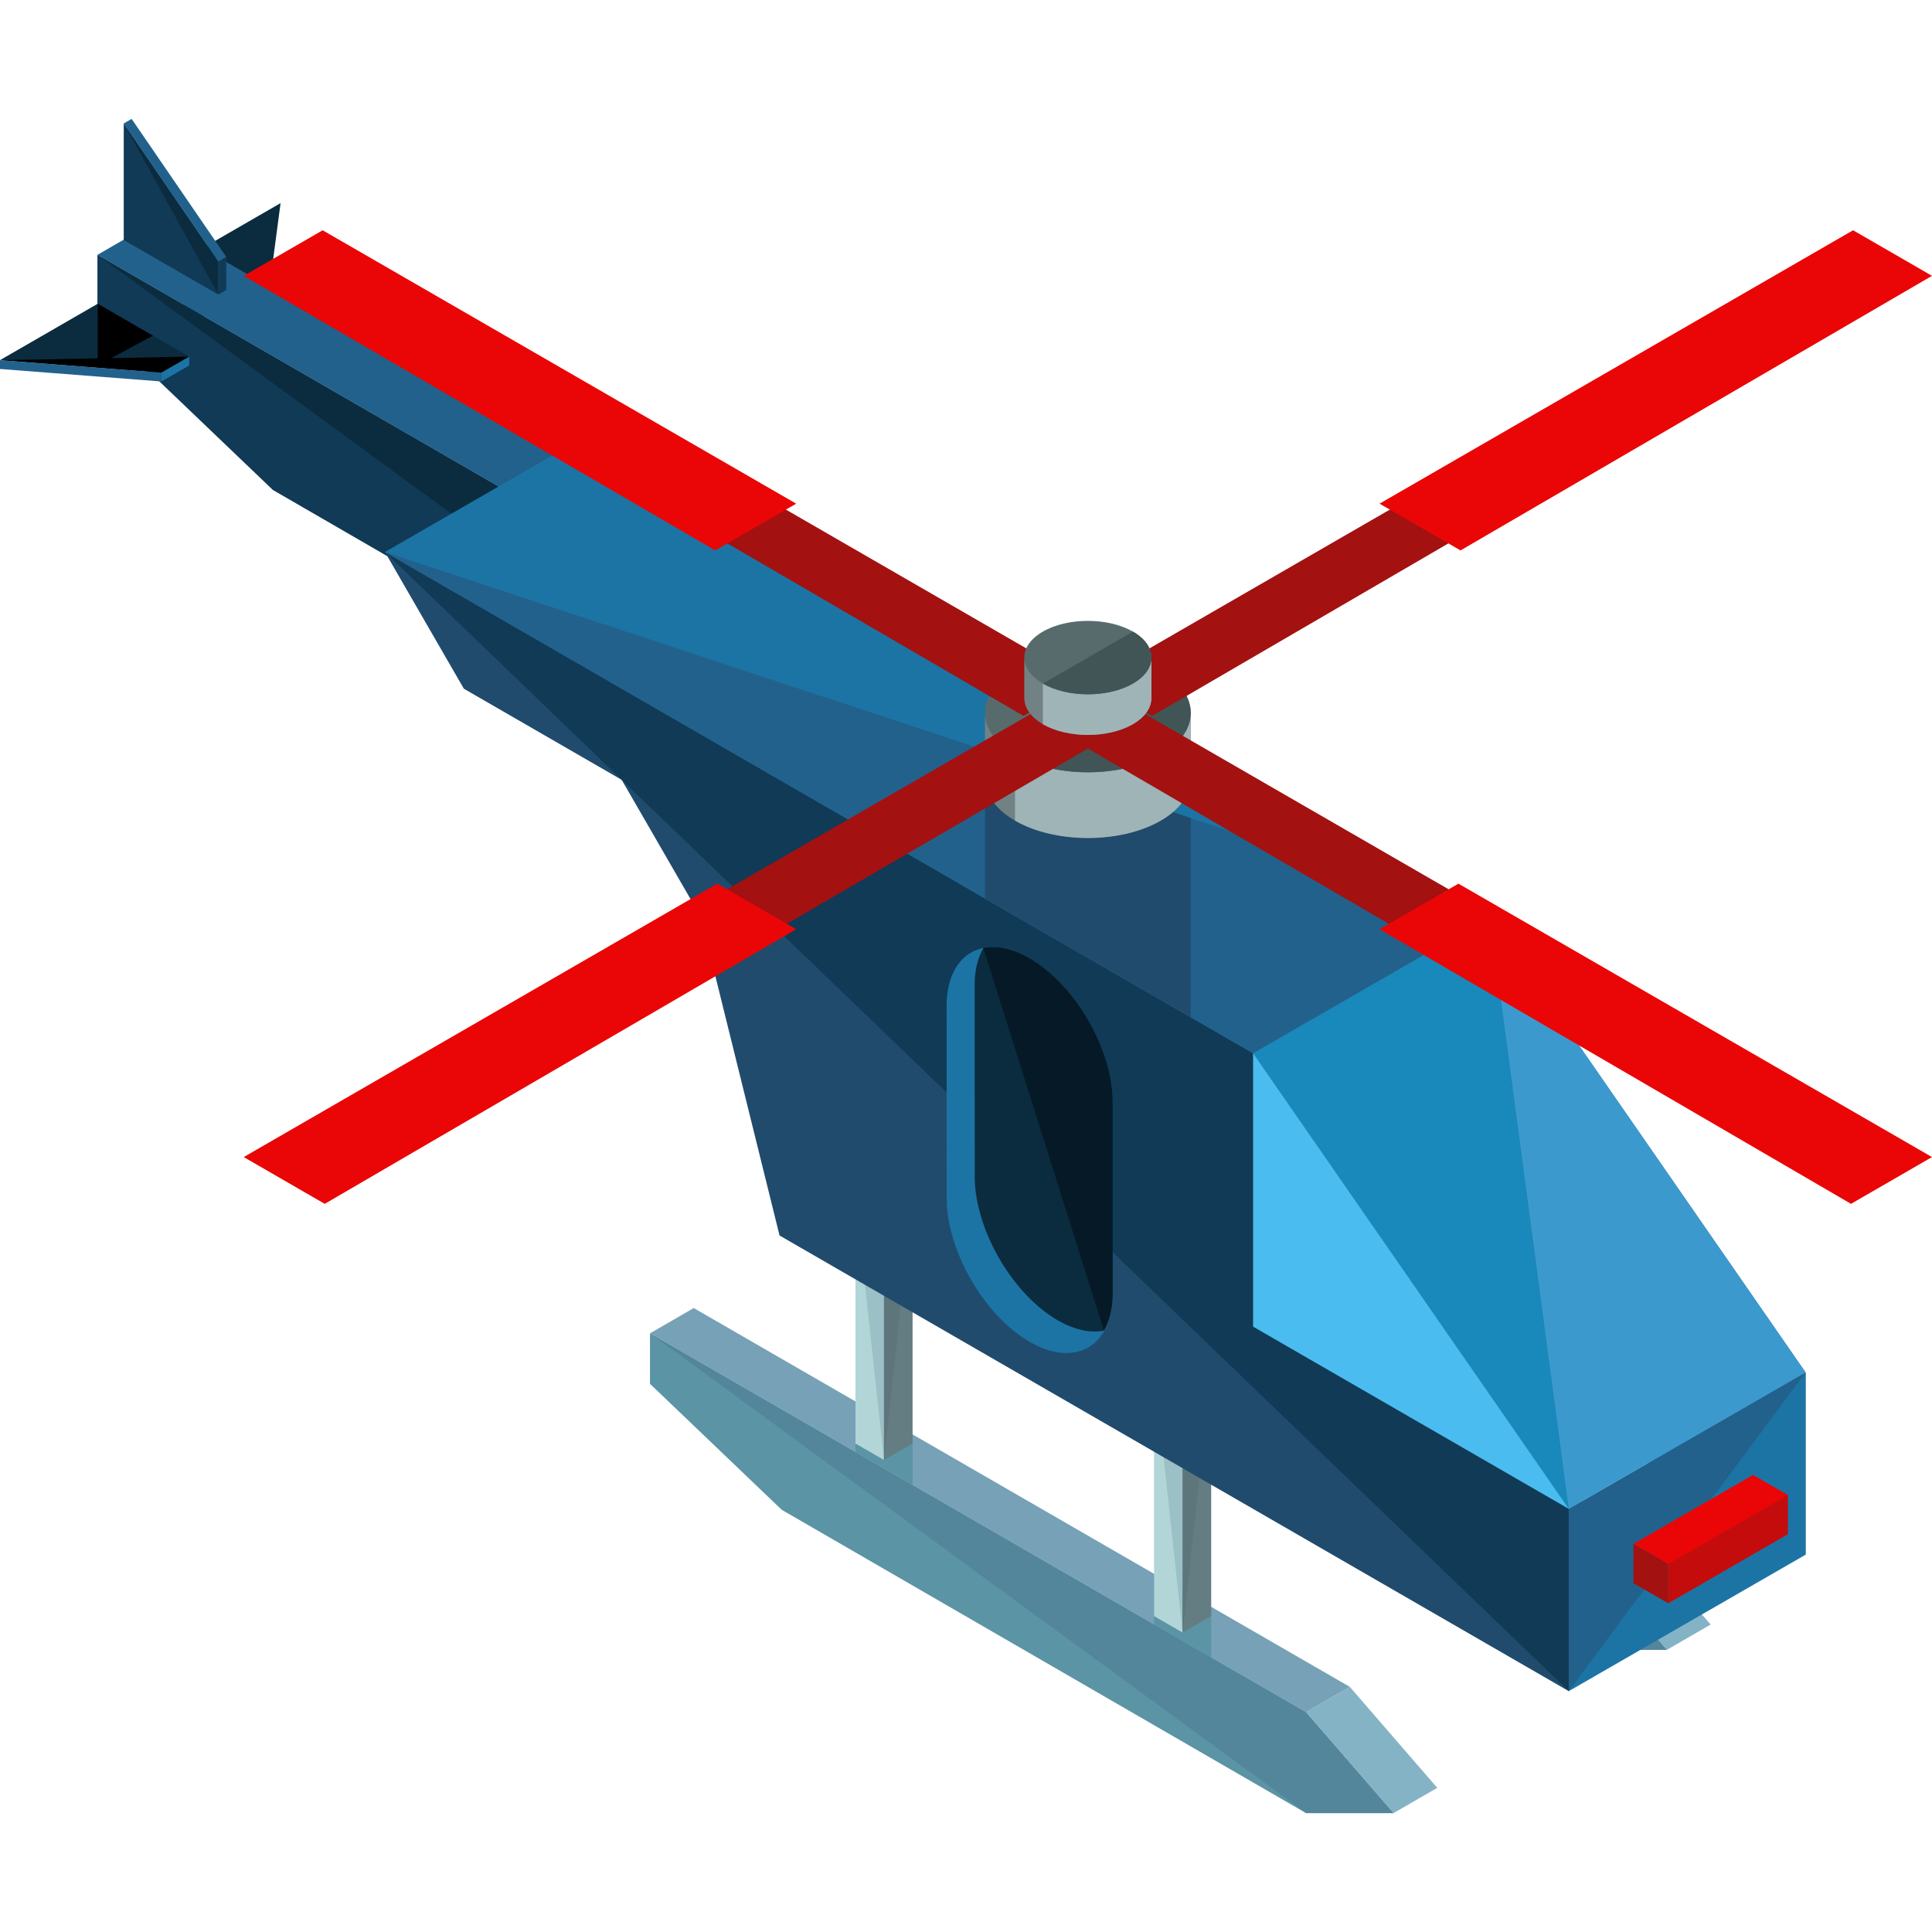 <?xml version="1.0" encoding="iso-8859-1"?>
<!-- Generator: Adobe Illustrator 19.0.0, SVG Export Plug-In . SVG Version: 6.00 Build 0)  -->
<svg version="1.1" id="Capa_1" xmlns="http://www.w3.org/2000/svg" xmlns:xlink="http://www.w3.org/1999/xlink" x="0px" y="0px"
	 viewBox="0 0 504.123 504.123" style="enable-background:new 0 0 504.123 504.123;" xml:space="preserve">
<polygon style="fill:#5B94A5;" points="169.606,347.908 169.606,361.086 203.973,393.952 340.791,473.1 363.618,473.1 
	340.791,446.748 "/>
<polyline style="fill:#53869B;" points="340.791,473.1 363.618,473.1 340.791,446.748 169.606,347.908 "/>
<polygon style="fill:#85B3C6;" points="363.618,473.1 375.032,466.507 352.205,440.155 340.791,446.748 "/>
<polygon style="fill:#76A1B7;" points="169.606,347.908 181.02,341.315 352.205,440.155 340.791,446.748 "/>
<polygon style="fill:#5B94A5;" points="223.216,378.852 238.123,387.47 238.123,374.284 223.216,365.678 "/>
<polygon style="fill:#B2D5D8;" points="223.216,312.269 230.664,316.577 230.664,380.963 223.216,376.663 "/>
<polyline style="fill:#9BC0C6;" points="223.216,312.269 230.664,316.577 230.664,380.963 "/>
<polygon style="fill:#637D82;" points="238.123,312.269 230.664,316.577 230.664,380.963 238.123,376.663 "/>
<polyline style="fill:#5D767C;" points="238.123,312.269 230.664,316.577 230.664,380.963 "/>
<polygon style="fill:#5B94A5;" points="301.127,423.893 316.038,432.498 316.038,419.324 301.127,410.707 "/>
<polygon style="fill:#B2D5D8;" points="301.127,357.309 308.582,361.614 308.582,425.992 301.127,421.691 "/>
<polyline style="fill:#9BC0C6;" points="301.127,357.309 308.582,361.614 308.582,425.992 "/>
<polygon style="fill:#637D82;" points="316.038,357.309 308.582,361.614 308.582,425.992 316.038,421.691 "/>
<polyline style="fill:#5D767C;" points="316.038,357.309 308.582,361.614 308.582,425.992 "/>
<polygon style="fill:#5B94A5;" points="240.943,305.302 240.943,318.476 275.31,351.354 412.132,430.494 434.956,430.494 
	412.132,404.137 "/>
<polyline style="fill:#53869B;" points="412.132,430.494 434.956,430.494 412.132,404.137 240.943,305.302 "/>
<polygon style="fill:#85B3C6;" points="434.956,430.494 446.366,423.901 423.542,397.544 412.132,404.137 "/>
<polygon style="fill:#76A1B7;" points="240.943,305.302 252.357,298.717 423.542,397.544 412.132,404.137 "/>
<polygon style="fill:#5B94A5;" points="294.554,336.254 309.461,344.86 309.461,331.685 294.554,323.068 "/>
<polygon style="fill:#B2D5D8;" points="294.554,269.663 302.005,273.967 302.005,338.353 294.554,334.052 "/>
<polyline style="fill:#9BC0C6;" points="294.554,269.663 302.005,273.967 302.005,338.353 "/>
<polygon style="fill:#637D82;" points="309.461,269.663 302.005,273.967 302.005,338.353 309.461,334.052 "/>
<polyline style="fill:#5D767C;" points="309.461,269.663 302.005,273.967 302.005,338.353 "/>
<polygon style="fill:#5B94A5;" points="372.468,381.286 387.375,389.892 387.375,376.714 372.468,368.108 "/>
<polygon style="fill:#B2D5D8;" points="372.468,314.699 379.92,319.008 379.92,383.386 372.468,379.085 "/>
<polyline style="fill:#9BC0C6;" points="372.468,314.699 379.92,319.008 379.92,383.386 "/>
<polygon style="fill:#637D82;" points="387.375,314.699 379.92,319.008 379.92,383.386 387.375,379.085 "/>
<polyline style="fill:#5D767C;" points="387.375,314.699 379.92,319.008 379.92,383.386 "/>
<polygon style="fill:#0B2C3F;" points="42.784,70.561 73.208,53 68.903,85.622 49.14,81.707 "/>
<polygon style="fill:#103A56;" points="25.419,66.501 25.419,84.055 71.2,127.846 253.456,233.271 283.865,233.271 253.456,198.16 
	"/>
<polygon style="fill:#0B2C3F;" points="253.456,198.16 25.419,66.501 253.456,233.271 283.865,233.271 "/>
<polygon style="fill:#22618C;" points="25.419,66.501 40.621,57.722 268.658,189.385 253.456,198.16 "/>
<polygon style="fill:#103A56;" points="32.288,32.217 56.97,68.206 56.97,76.871 32.288,62.629 "/>
<polyline style="fill:#0B2C3F;" points="32.288,32.217 56.97,68.206 56.97,76.871 "/>
<polygon style="fill:#103A56;" points="56.97,68.206 59.026,67.025 59.026,75.685 56.974,76.871 "/>
<polygon style="fill:#22618C;" points="32.288,32.217 34.347,31.023 59.026,67.025 56.97,68.206 "/>
<polygon style="fill:#0B2C3F;" points="0,93.976 42.114,97.245 49.376,93.054 25.49,79.262 "/>
<polygon points="25.494,79.262 25.494,95.346 39.897,87.584 "/>
<polyline points="0,93.976 42.114,97.245 49.376,93.054 "/>
<polygon style="fill:#1C74A5;" points="42.114,97.245 42.114,99.545 49.376,95.346 49.376,93.062 "/>
<polygon style="fill:#22618C;" points="0,93.976 0,96.276 42.114,99.545 42.114,97.245 "/>
<polygon style="fill:#35729B;" points="244.614,203.548 265.212,286.775 471.146,405.669 471.146,358.116 388.769,239.214 
	162.241,108.43 182.835,144.1 224.024,167.877 "/>
<polygon style="fill:#214B6D;" points="182.812,239.155 203.41,322.383 409.344,441.277 409.344,393.716 326.971,274.822 
	100.439,144.037 121.033,179.708 162.221,203.485 "/>
<polyline style="fill:#103A56;" points="409.344,441.277 409.344,393.716 326.971,274.822 100.439,144.037 "/>
<polygon style="fill:#1C74A5;" points="409.344,393.716 471.146,358.116 471.146,405.669 409.344,441.277 "/>
<polyline style="fill:#22618C;" points="409.344,441.277 409.344,393.716 471.146,358.116 "/>
<polygon style="fill:#3C99CE;" points="326.971,274.822 388.769,239.214 471.146,358.116 409.344,393.716 "/>
<polyline style="fill:#1988BA;" points="409.344,393.716 326.971,274.822 388.769,239.214 "/>
<polygon style="fill:#1C74A5;" points="100.439,144.037 162.241,108.43 388.769,239.214 326.971,274.822 "/>
<polyline style="fill:#22618C;" points="388.769,239.214 326.971,274.822 100.439,144.037 "/>
<path style="fill:#214B6D;" d="M310.705,265.433v-51.988l-50.33-16.616c-2.402,2.615-3.529,5.53-3.178,8.424h-0.173v29.184
	L310.705,265.433z"/>
<polygon style="fill:#4BBCEF;" points="326.971,274.822 326.971,346.163 409.344,393.716 "/>
<path style="fill:#1C74A5;" d="M247.001,262.561c-0.012-13.761,9.752-19.377,21.654-12.493l0,0
	c11.922,6.869,21.662,23.745,21.662,37.506v50.038c0,13.745-9.744,19.369-21.646,12.509c-11.898-6.869-21.63-23.745-21.654-37.498
	L247.001,262.561z"/>
<path style="fill:#0B2C3F;" d="M268.654,250.069c-4.466-2.584-8.617-3.407-12.075-2.694c-1.398,2.493-2.261,5.656-2.261,9.57
	l0.02,50.07c0.02,13.745,9.763,30.622,21.654,37.498c4.462,2.56,8.606,3.375,12.06,2.686c1.41-2.501,2.269-5.667,2.269-9.586
	v-50.034C290.316,273.814,280.576,256.937,268.654,250.069z"/>
<path style="fill:#051A26;" d="M288.051,347.199c1.41-2.501,2.269-5.667,2.269-9.586v-50.034c0-13.761-9.744-30.637-21.662-37.506
	c-4.466-2.584-8.617-3.407-12.075-2.694"/>
<path style="fill:#728284;" d="M310.705,187.101h-53.681v16.006c0,0.039,0,0.071,0,0.106v0.477h0.035
	c0.221,3.793,2.804,7.554,7.798,10.437c10.453,6.038,27.553,6.038,38.006,0c4.994-2.883,7.574-6.648,7.794-10.437h0.043v-16.589
	H310.705z"/>
<path style="fill:#9FB4B7;" d="M264.862,214.13c10.453,6.038,27.553,6.038,38.006,0c4.994-2.883,7.574-6.648,7.794-10.437h0.043
	v-16.593h-45.844V214.13z"/>
<path style="fill:#576B6D;" d="M302.868,175.045c-10.457-6.03-27.557-6.03-38.006,0c-10.457,6.038-10.457,15.907,0,21.945
	c10.453,6.03,27.553,6.03,38.006,0C313.316,190.952,313.316,181.087,302.868,175.045z"/>
<path style="fill:#415556;" d="M264.862,196.994c10.453,6.03,27.553,6.03,38.006,0c10.449-6.038,10.449-15.907,0-21.945"/>
<polygon style="fill:#A31111;" points="185.305,234.598 200.928,243.614 291.852,190.661 276.63,181.87 "/>
<polygon style="fill:#EA0606;" points="63.598,301.915 84.736,314.124 207.754,242.467 187.16,230.577 "/>
<polygon style="fill:#A31111;" points="285.026,177.786 300.65,186.801 391.574,133.845 376.355,125.062 "/>
<polygon style="fill:#EA0606;" points="359.968,131.423 381.101,143.624 504.123,71.975 483.529,60.085 "/>
<polygon style="fill:#A31111;" points="382.417,234.598 366.793,243.614 275.873,190.661 291.092,181.87 "/>
<polygon style="fill:#EA0606;" points="504.123,301.915 482.989,314.124 359.968,242.467 380.558,230.577 "/>
<polygon style="fill:#A31111;" points="282.695,177.786 267.071,186.801 176.152,133.845 191.37,125.062 "/>
<polygon style="fill:#EA0606;" points="207.754,131.423 186.62,143.624 63.598,71.975 84.189,60.085 "/>
<path style="fill:#728284;" d="M300.457,172.26h-33.185v9.893c0,0.024,0,0.047,0,0.063v0.291h0.024
	c0.138,2.347,1.737,4.679,4.825,6.463c6.463,3.73,17.03,3.73,23.493,0c3.084-1.784,4.679-4.116,4.817-6.463h0.028V172.26z"/>
<path style="fill:#9FB4B7;" d="M272.116,188.967c6.463,3.73,17.03,3.73,23.493,0c3.084-1.784,4.679-4.116,4.817-6.463h0.028v-10.248
	h-28.337L272.116,188.967L272.116,188.967z"/>
<path style="fill:#576B6D;" d="M295.613,164.801c-6.467-3.722-17.034-3.722-23.493,0c-6.467,3.73-6.467,9.838,0,13.568
	c6.463,3.73,17.03,3.73,23.493,0C302.068,174.639,302.068,168.531,295.613,164.801z"/>
<path style="fill:#415556;" d="M272.116,178.369c6.463,3.73,17.03,3.73,23.493,0c6.459-3.73,6.459-9.838,0-13.568"/>
<polygon style="fill:#C40C0C;" points="466.519,389.979 466.519,400.329 435.306,418.355 435.306,407.985 "/>
<polygon style="fill:#EA0606;" points="457.429,384.855 466.519,390.101 435.31,408.107 426.232,402.853 "/>
<polyline style="fill:#A31111;" points="426.232,402.853 435.306,408.107 435.306,418.355 426.216,413.101 "/>
<g>
</g>
<g>
</g>
<g>
</g>
<g>
</g>
<g>
</g>
<g>
</g>
<g>
</g>
<g>
</g>
<g>
</g>
<g>
</g>
<g>
</g>
<g>
</g>
<g>
</g>
<g>
</g>
<g>
</g>
</svg>
